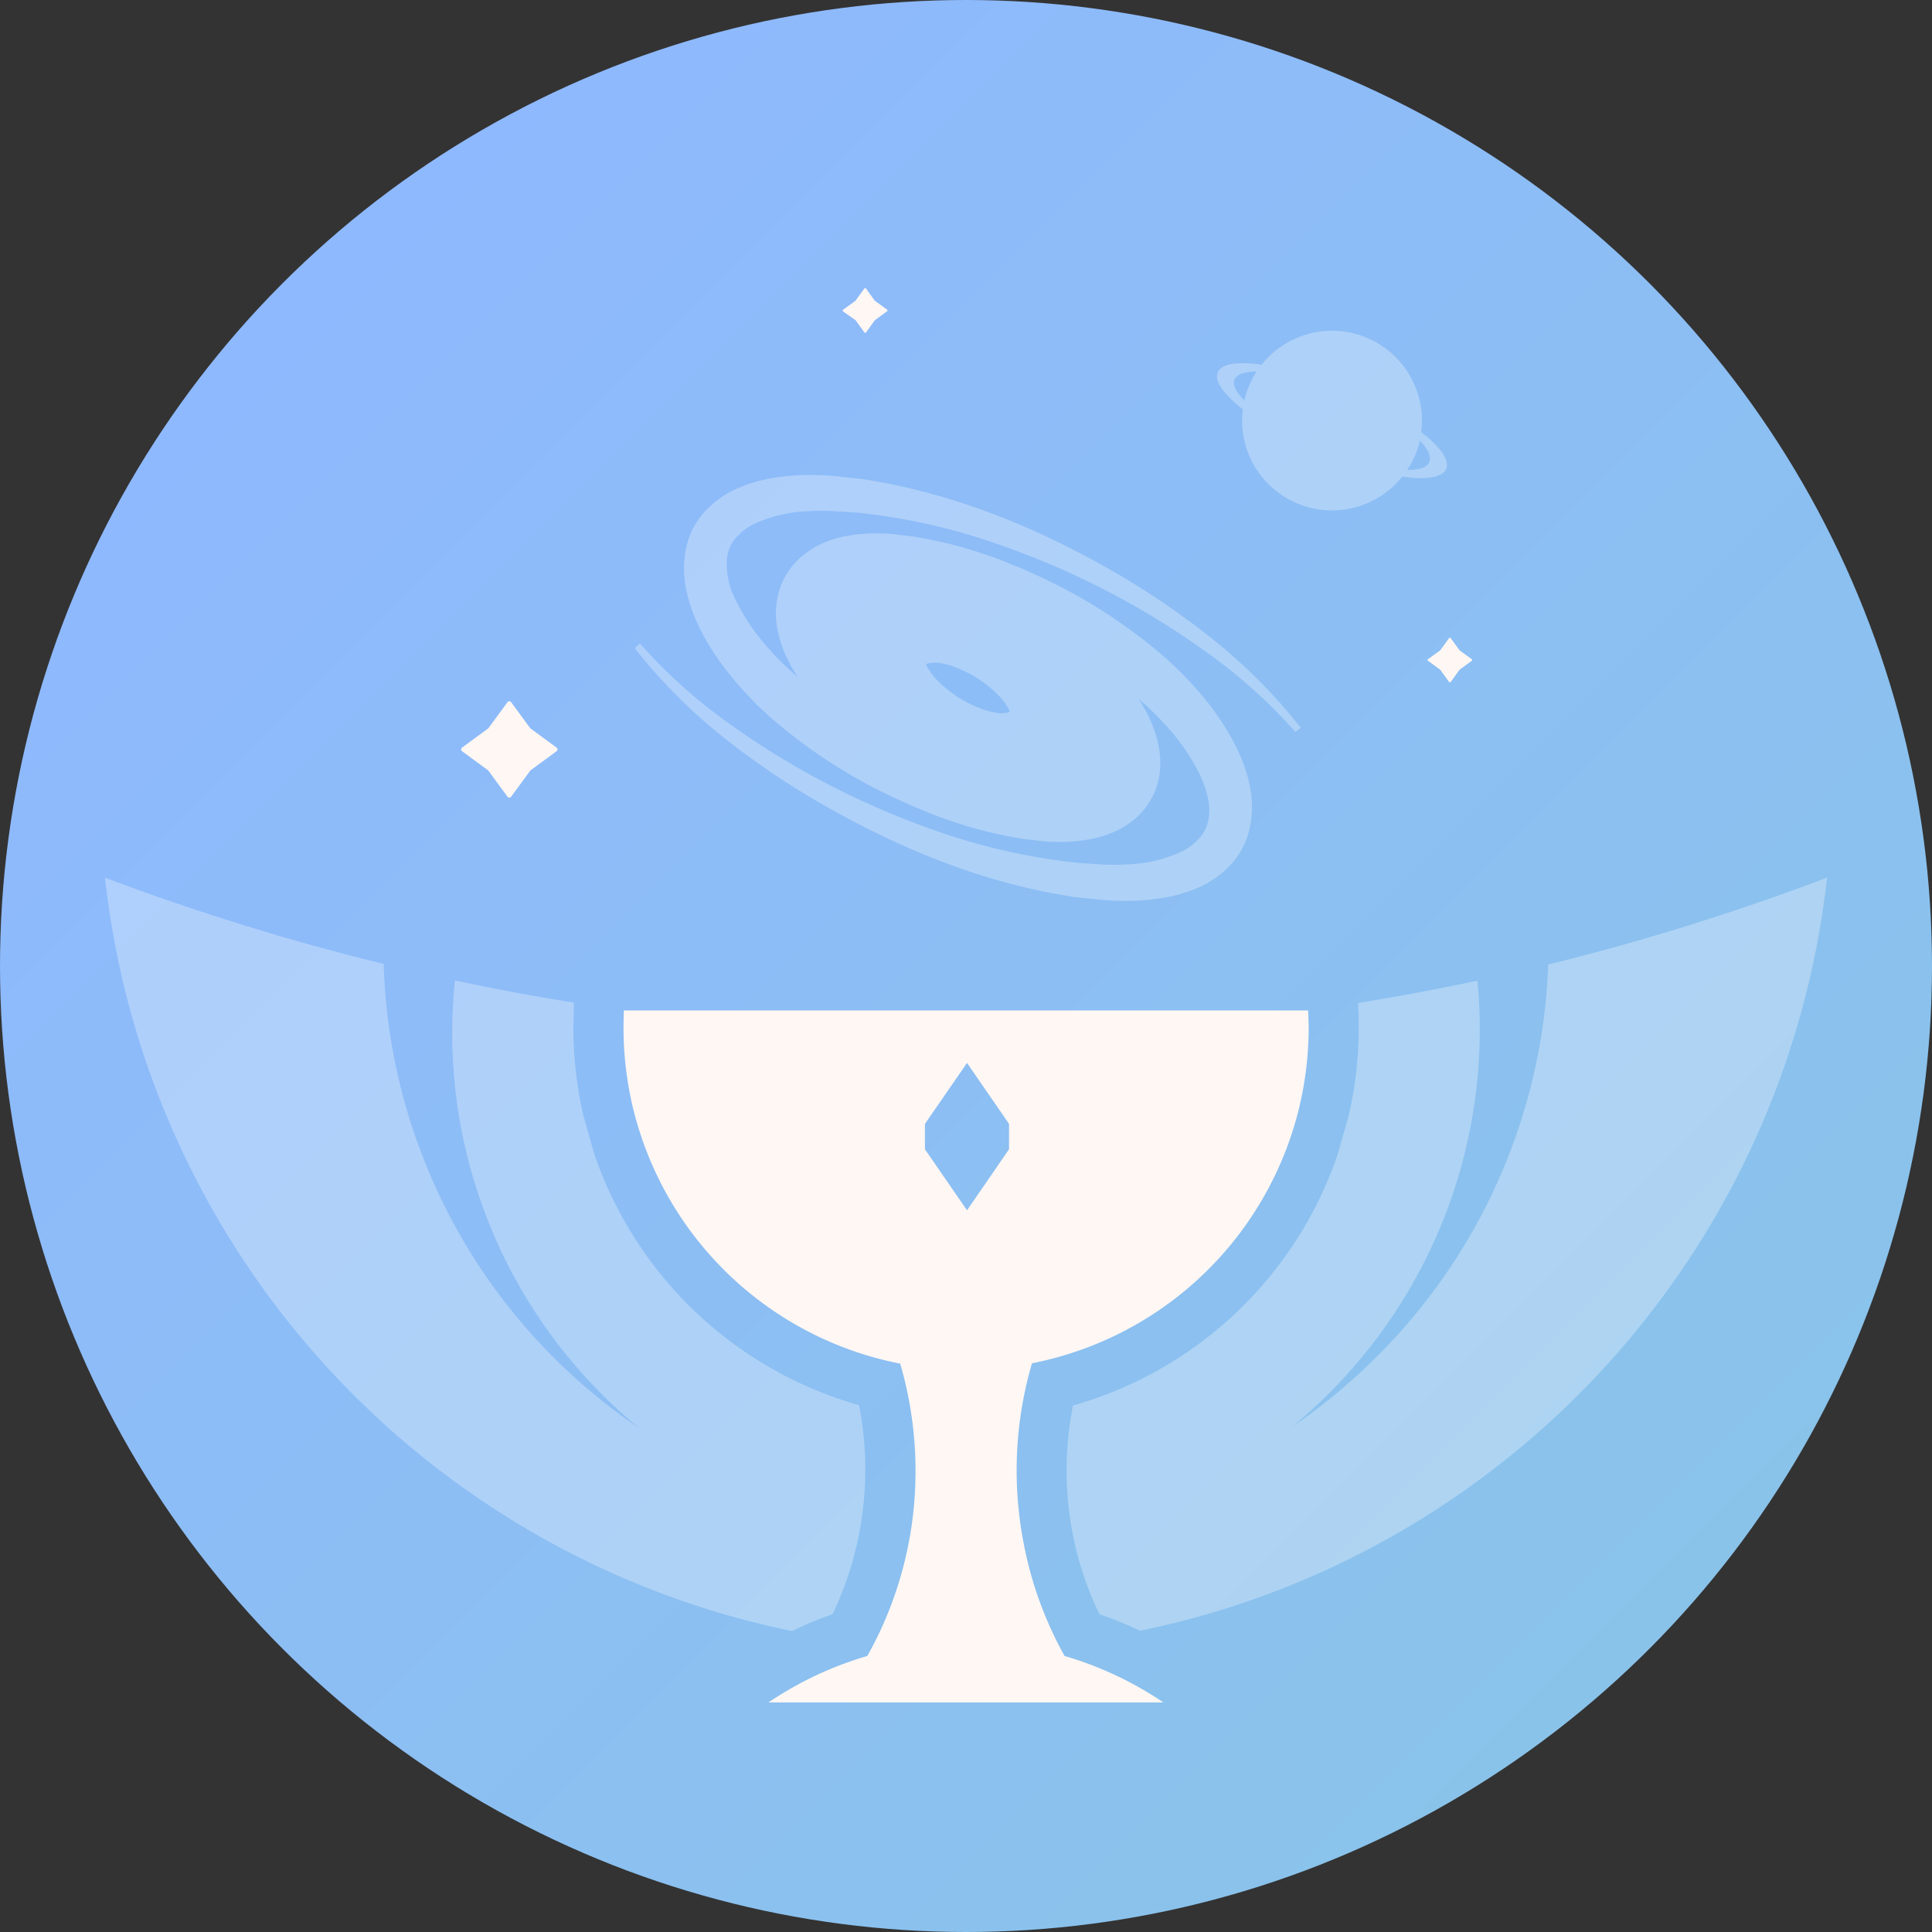 <svg xmlns="http://www.w3.org/2000/svg" xmlns:xlink="http://www.w3.org/1999/xlink" viewBox="0 0 304 304"><rect x="0" y="0" width="304" height="304" fill="#333333" stroke="none"/><defs><style>.cls-1{fill:url(#Dégradé_sans_nom_623);}.cls-2{fill:#fff7f3;}.cls-3{fill:#fdffff;opacity:0.3;}</style><linearGradient id="Dégradé_sans_nom_623" x1="44.52" y1="44.52" x2="259.48" y2="259.48" gradientUnits="userSpaceOnUse"><stop offset="0.01" stop-color="#8eb9fe"/><stop offset="1" stop-color="#8ac3ea"/></linearGradient></defs><title>award_cbc_cphFichier 11</title><g id="Calque_2" data-name="Calque 2"><g id="Calque_1-2" data-name="Calque 1"><circle class="cls-1" cx="152" cy="152" r="152"/><path class="cls-2" d="M80.42,110.48l3,4.09a.27.27,0,0,0,.08.07l4.08,3a.35.35,0,0,1,0,.56l-4.08,3-.08.08-3,4.09a.35.35,0,0,1-.56,0l-3-4.09a.27.27,0,0,0-.07-.08l-4.09-3a.35.35,0,0,1,0-.56l4.09-3a.23.23,0,0,0,.07-.07l3-4.09A.35.35,0,0,1,80.42,110.48Z"/><path class="cls-2" d="M136.27,45.41l1.39,1.92,0,0,1.92,1.39a.16.16,0,0,1,0,.26l-1.92,1.4,0,0-1.39,1.92a.16.16,0,0,1-.26,0l-1.39-1.92,0,0L132.66,49a.16.16,0,0,1,0-.26l1.92-1.39,0,0L136,45.41A.16.16,0,0,1,136.27,45.41Z"/><path class="cls-2" d="M228.27,100.41l1.39,1.92,0,0,1.92,1.39a.16.16,0,0,1,0,.26l-1.92,1.4,0,0-1.39,1.92a.16.16,0,0,1-.26,0l-1.39-1.92,0,0-1.92-1.4a.16.16,0,0,1,0-.26l1.92-1.39,0,0,1.39-1.92A.16.16,0,0,1,228.27,100.41Z"/><path class="cls-3" d="M287.49,138.09A136.42,136.42,0,0,1,179.39,256.6,60.91,60.91,0,0,0,173,254a51.26,51.26,0,0,1-4.24-12.79c-.16-.8-.29-1.6-.41-2.41a52.27,52.27,0,0,1,.48-17.65,61.76,61.76,0,0,0,41.68-39.6l1.74-6.17a61.79,61.79,0,0,0,1.54-13.72c0-1,0-2-.08-3l0-.85q9.47-1.53,18.77-3.51a80.92,80.92,0,0,1-23.42,65c-1.8,1.81-3.67,3.5-5.58,5.09a92.87,92.87,0,0,0,13.23-11,91.65,91.65,0,0,0,26.9-61.63A379,379,0,0,0,287.49,138.09Z"/><path class="cls-3" d="M136.15,231.36a52.15,52.15,0,0,1-.55,7.5c-.11.81-.25,1.62-.41,2.42A51.44,51.44,0,0,1,131,254a60.19,60.19,0,0,0-6.37,2.65A136.41,136.41,0,0,1,16.51,138.09a378.49,378.49,0,0,0,43.86,13.58,91.48,91.48,0,0,0,40.14,73c-2-1.64-3.91-3.39-5.77-5.25a80.4,80.4,0,0,1-23.16-65.16q9.27,2,18.71,3.5l0,.85c0,1-.07,2-.07,3a62.38,62.38,0,0,0,1.53,13.72l1.74,6.17a61.78,61.78,0,0,0,41.68,39.6A51.67,51.67,0,0,1,136.15,231.36Z"/><path class="cls-2" d="M205.83,159H98.17q-.06,1.32-.06,2.64a54.28,54.28,0,0,0,1.33,12h0a53.92,53.92,0,0,0,42.21,40.93,60.43,60.43,0,0,1,1.81,25.39c-.13.88-.27,1.75-.44,2.61a58.92,58.92,0,0,1-6.55,18,55.43,55.43,0,0,0-15.55,7.31h62.14a55.43,55.43,0,0,0-15.55-7.31A59,59,0,0,1,161,242.45c-.17-.86-.31-1.73-.43-2.6a60.19,60.19,0,0,1,1.81-25.34,53.92,53.92,0,0,0,42.21-40.93h0a54.28,54.28,0,0,0,1.33-12Q205.89,160.29,205.83,159Zm-47.06,21.84-6.61,9.6-6.62-9.6v-4l6.62-9.59,6.61,9.59Z"/><path class="cls-3" d="M100.7,101.25a83,83,0,0,0,14.47,12.91,123.4,123.4,0,0,0,16.61,10,129.4,129.4,0,0,0,17.85,7.36,96.16,96.16,0,0,0,18.65,4.1c.39,0,.78.11,1.18.14l1.17.08L173,136a35.28,35.28,0,0,0,4.6,0,21.89,21.89,0,0,0,8.32-2,8.94,8.94,0,0,0,2.88-2.2,6.86,6.86,0,0,0,.88-1.36,7.08,7.08,0,0,0,.48-1.54c.41-2.15-.26-4.81-1.52-7.32a32.61,32.61,0,0,0-5-7.23,41.17,41.17,0,0,0-4.48-4.37l.16.24c.27.42.52.86.78,1.31s.48.94.72,1.4.45,1,.64,1.52a16.37,16.37,0,0,1,.93,3.43,12.94,12.94,0,0,1,.05,4,11.29,11.29,0,0,1-4.46,7.44,13.06,13.06,0,0,1-3.34,1.84,16.24,16.24,0,0,1-3.25.91,25.82,25.82,0,0,1-6,.37c-1,0-1.86-.15-2.76-.25s-1.81-.19-2.68-.37a64.72,64.72,0,0,1-10.21-2.61l-2.46-.85-2.41-1-1.2-.49-1.17-.53c-.78-.35-1.57-.7-2.35-1.07a83.65,83.65,0,0,1-17.35-11.06,54.25,54.25,0,0,1-7.44-7.41,41.68,41.68,0,0,1-3.16-4.27,35.51,35.51,0,0,1-2.62-4.79,23.91,23.91,0,0,1-1.7-5.49,15.9,15.9,0,0,1,.12-6.21,13.21,13.21,0,0,1,1.14-3.07A12.75,12.75,0,0,1,111,80.4a15.19,15.19,0,0,1,5-3.53,23.39,23.39,0,0,1,5.39-1.62,33.69,33.69,0,0,1,5.34-.5,40.49,40.49,0,0,1,5.19.22l2.54.27,1.26.14c.42.06.84.14,1.25.21,13.36,2.22,25.82,7.33,37.34,13.83a125,125,0,0,1,16.42,11.09,85.2,85.2,0,0,1,13.94,14l-.83.67a83.3,83.3,0,0,0-14.47-12.9,123.29,123.29,0,0,0-16.6-10,127,127,0,0,0-17.85-7.36,96.42,96.42,0,0,0-18.66-4.1l-1.17-.15-1.18-.07-2.35-.15a35.29,35.29,0,0,0-4.6,0,22.12,22.12,0,0,0-8.32,2,9.06,9.06,0,0,0-2.87,2.21A6.49,6.49,0,0,0,114.9,86a6.62,6.62,0,0,0-.47,1.53A12.11,12.11,0,0,0,116,94.87a32.51,32.51,0,0,0,5,7.23,41.07,41.07,0,0,0,4.47,4.37l-.15-.24c-.27-.42-.53-.87-.78-1.32s-.49-.93-.73-1.4-.45-1-.64-1.51a17.89,17.89,0,0,1-.93-3.43,13,13,0,0,1,0-4,11.33,11.33,0,0,1,4.45-7.44A13.47,13.47,0,0,1,130,85.24a17.82,17.82,0,0,1,3.24-.91,25.85,25.85,0,0,1,6-.36c1,0,1.85.15,2.75.25s1.81.19,2.68.37a64.84,64.84,0,0,1,10.22,2.61l2.45.85,2.41,1,1.2.48,1.18.53c.78.36,1.57.7,2.34,1.08a83.45,83.45,0,0,1,17.36,11.06,55.91,55.91,0,0,1,7.44,7.4,43.27,43.27,0,0,1,3.15,4.28,34.43,34.43,0,0,1,2.62,4.79,23,23,0,0,1,1.7,5.48,15.52,15.52,0,0,1-.12,6.21,12.37,12.37,0,0,1-3,5.74,15.4,15.4,0,0,1-5,3.53,23.09,23.09,0,0,1-5.4,1.61,33.6,33.6,0,0,1-5.33.51,42.56,42.56,0,0,1-5.2-.22l-2.53-.27-1.27-.14c-.42-.06-.83-.14-1.25-.21-13.36-2.22-25.82-7.33-37.33-13.83A126.11,126.11,0,0,1,113.81,116a85.2,85.2,0,0,1-13.93-14Zm45,3.28a4,4,0,0,0,.25.51,10.23,10.23,0,0,0,1.13,1.58,18.93,18.93,0,0,0,7.27,4.88,12.42,12.42,0,0,0,2.12.6,4.71,4.71,0,0,0,1.89.06,1.2,1.2,0,0,0,.52-.23q-.1-.25-.24-.51a10.43,10.43,0,0,0-1.13-1.58,19,19,0,0,0-7.27-4.88,13.76,13.76,0,0,0-2.12-.61,4.88,4.88,0,0,0-1.89,0A1.14,1.14,0,0,0,145.69,104.53Z"/><path class="cls-3" d="M223.62,68a15.6,15.6,0,0,0,.12-1.82,14.15,14.15,0,0,0-25.22-8.8c-3.71-.53-6.32-.17-6.9,1.22s1,3.5,3.94,5.8a13.2,13.2,0,0,0-.12,1.78A14.15,14.15,0,0,0,220.64,75c3.73.53,6.35.16,6.92-1.22S226.6,70.27,223.62,68Zm-.07.46v0c0,.12,0,.23-.07.35s0,0,0,.08C223.5,68.75,223.53,68.6,223.55,68.44Zm-29.29-8.75c.36-.84,1.62-1.24,3.47-1.24A14.19,14.19,0,0,0,195.79,63C194.49,61.71,193.9,60.54,194.26,59.69Zm30.65,13c-.36.85-1.62,1.25-3.49,1.23a14,14,0,0,0,2-4.59C224.68,70.64,225.27,71.82,224.91,72.68Z"/></g></g></svg>